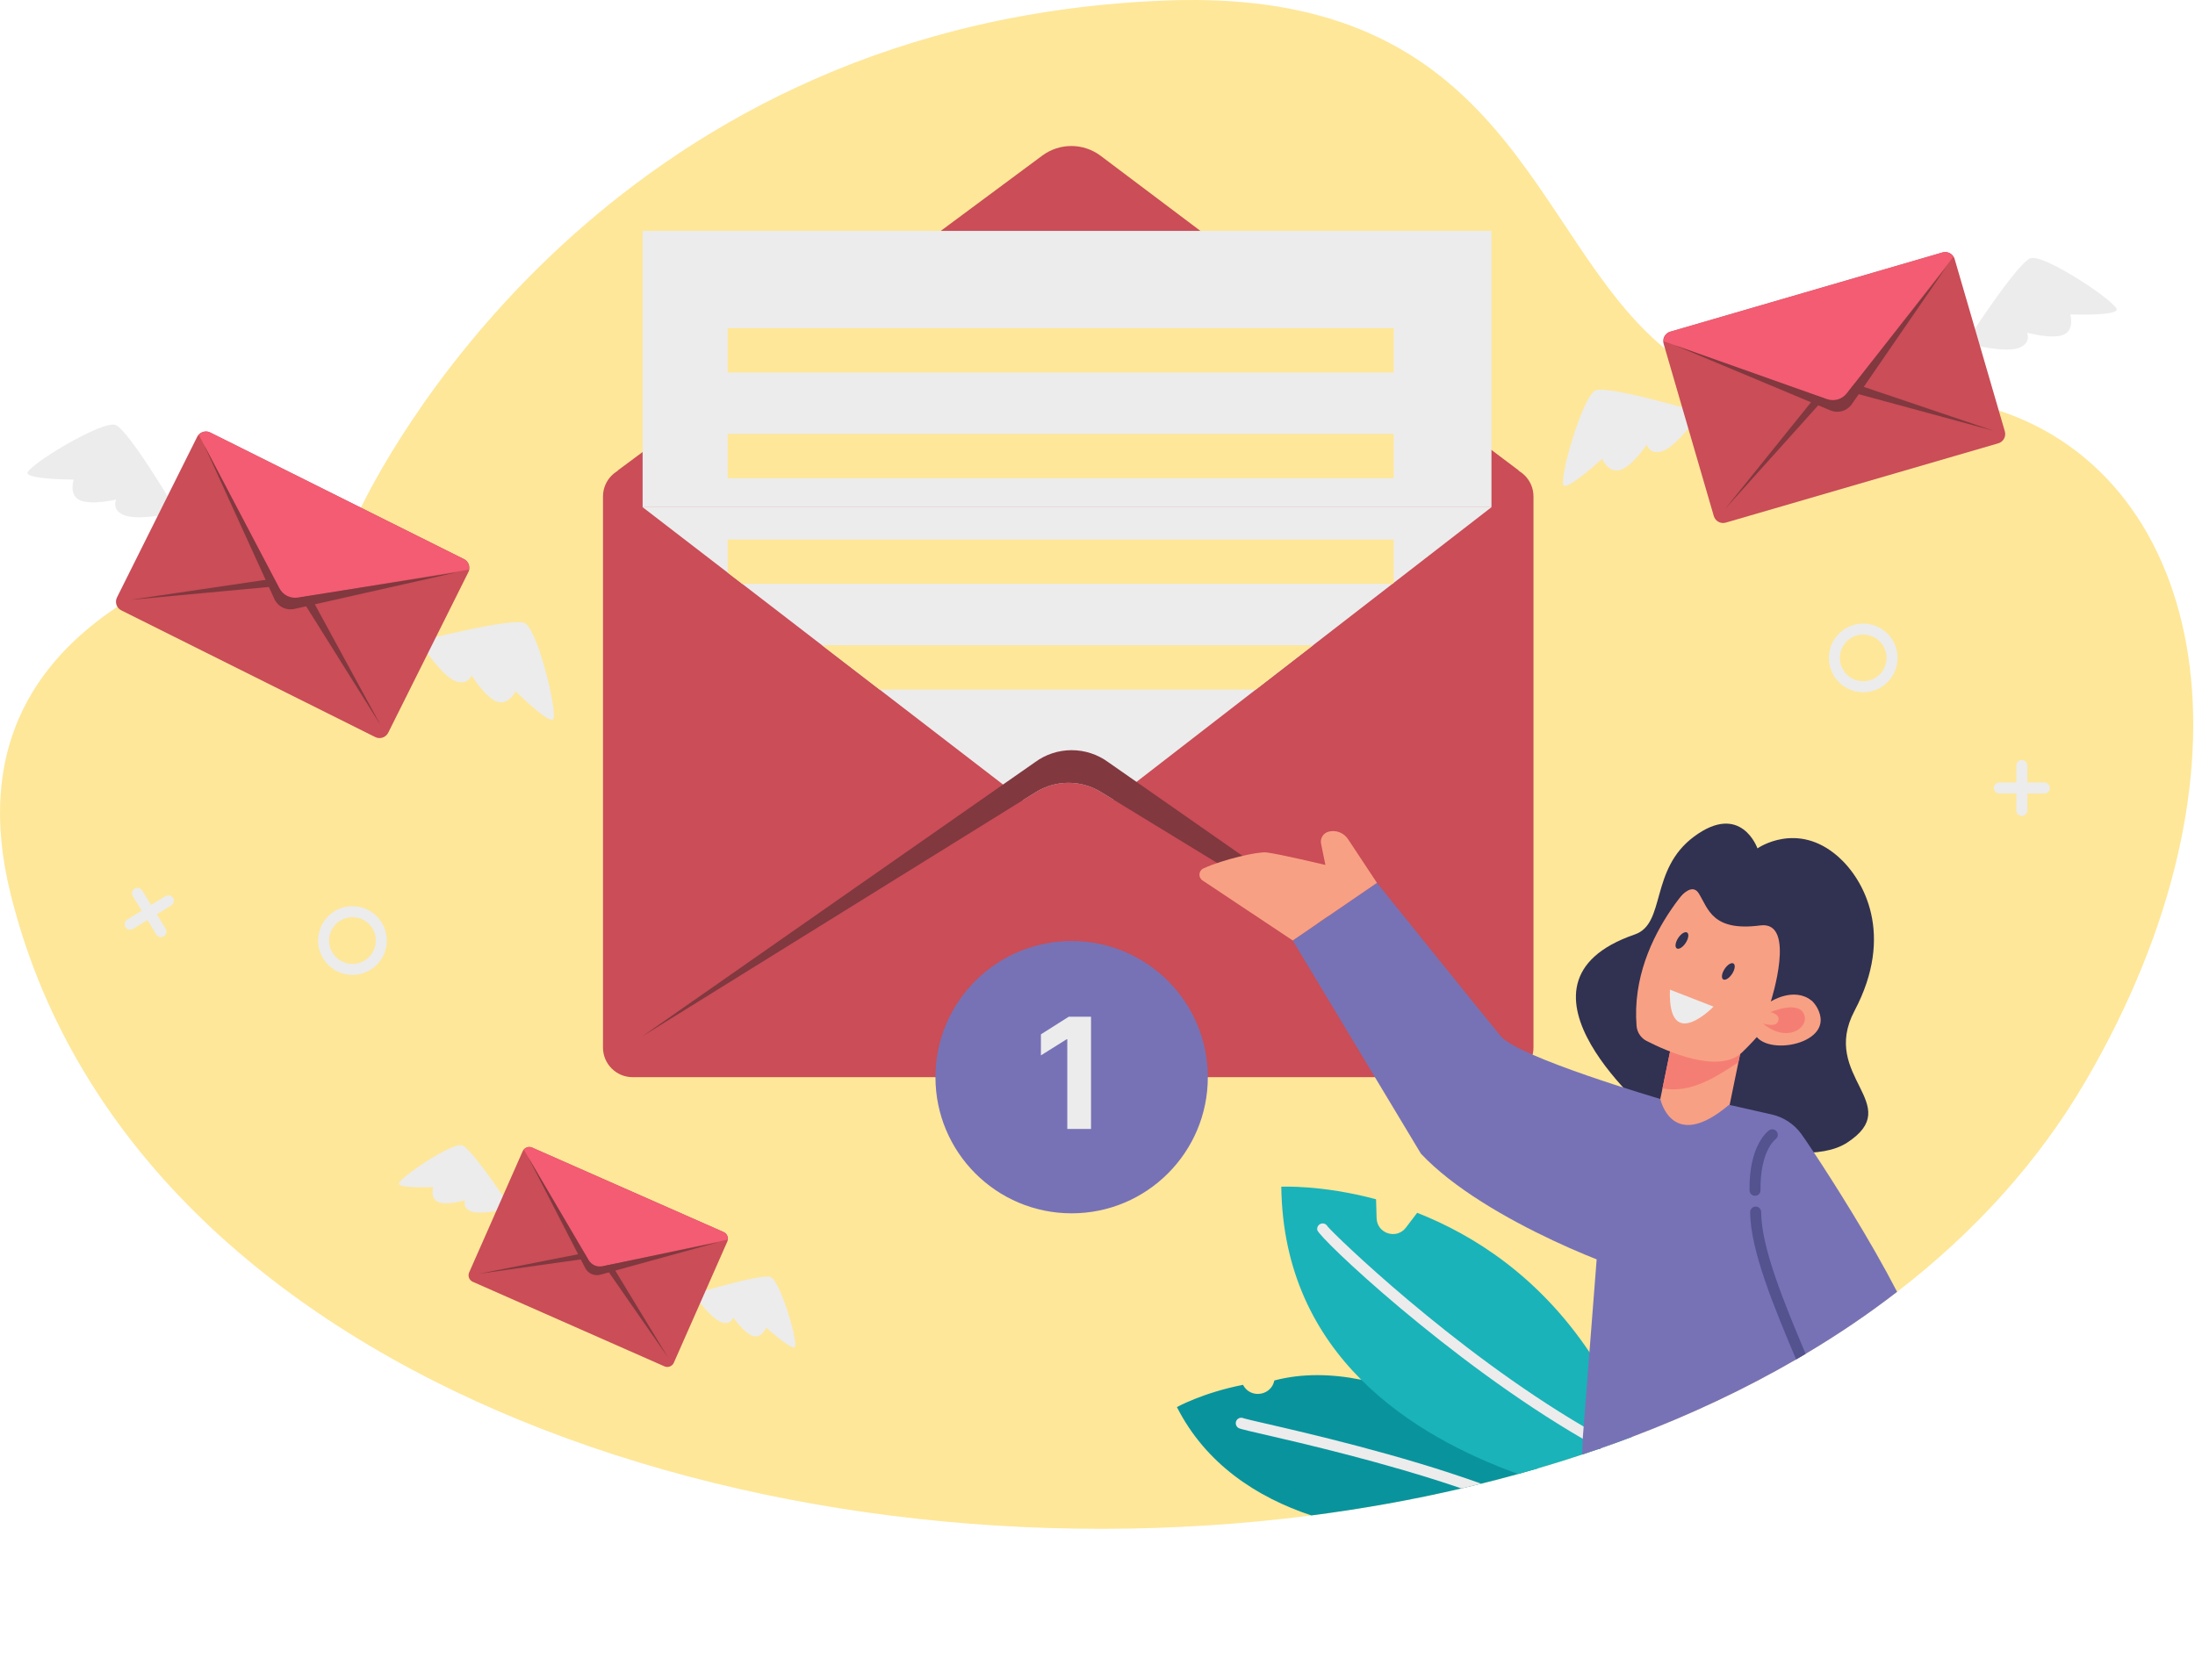<svg width="798" height="611" viewBox="0 0 798 611" fill="none" xmlns="http://www.w3.org/2000/svg">
<g clip-path="url(#clip0_66_2)">
<path d="M758.124 393.34C740.844 422.887 717.497 448.367 689.697 469.793C679.217 477.9 668.111 485.407 656.444 492.34C655.297 493.033 654.137 493.713 652.977 494.38C634.351 505.193 614.377 514.566 593.391 522.513C591.204 523.354 588.991 524.166 586.777 524.966C585.084 525.58 583.391 526.18 581.684 526.766C581.537 526.82 581.377 526.873 581.217 526.926C573.991 529.433 566.657 531.78 559.231 533.954C556.804 534.673 554.377 535.366 551.924 536.033C547.484 537.273 543.004 538.447 538.497 539.554C536.111 540.154 533.711 540.726 531.311 541.287C513.484 545.447 495.244 548.713 476.737 551.1C276.364 576.966 46.63 499.593 3.75 324.673C-9.023 272.593 12.537 240.74 42.67 220.647C57.657 210.647 74.79 203.553 90.857 198.34C91.55 198.1 92.257 197.873 92.951 197.66C92.977 197.647 93.004 197.647 93.03 197.633C106.804 193.273 119.683 190.26 129.644 187.94C129.644 187.94 130.151 186.767 131.204 184.62C143.217 160.087 225.751 7.54 424.337 0.167C549.204 -4.473 556.231 86.567 605.351 126.833H605.364C618.391 137.513 634.377 144.62 656.311 145.42H656.324C657.217 145.46 658.137 145.473 659.044 145.487H659.057C660.271 145.5 661.497 145.5 662.751 145.473C663.364 145.473 664.004 145.447 664.631 145.42C664.844 145.42 665.044 145.42 665.257 145.407C665.271 145.42 665.284 145.42 665.297 145.407C666.191 145.38 667.084 145.327 668.004 145.273C668.017 145.287 668.031 145.273 668.031 145.273C668.631 145.247 669.244 145.193 669.844 145.153C671.457 145.033 673.111 144.887 674.791 144.7H674.804C674.951 144.7 675.097 144.673 675.244 144.66C676.564 144.513 677.857 144.393 679.151 144.273H679.164C681.791 144.06 684.364 143.927 686.911 143.847H686.924C701.431 143.433 714.724 145.34 726.671 149.287C802.364 174.207 824.084 280.54 758.124 393.34Z" fill="#FEE799"/>
<path d="M559.231 533.954C556.804 534.673 554.377 535.367 551.924 536.033C547.484 537.273 543.004 538.447 538.497 539.554C536.111 540.154 533.711 540.726 531.311 541.287C513.484 545.447 495.244 548.713 476.737 551.1C456.911 544.513 438.351 532.38 427.871 511.7C427.871 511.7 437.151 506.513 451.897 503.607L451.937 503.673C453.111 505.887 455.204 506.913 457.284 506.913C459.977 506.913 462.657 505.18 463.284 502.02C473.337 499.38 484.057 499.58 494.884 501.754C517.604 506.313 540.777 519.633 559.231 533.954Z" fill="#09949D"/>
<path d="M459.777 517.607C456.124 516.766 452.937 516.033 452.19 515.793C451.524 515.447 450.684 515.487 450.044 515.98C449.177 516.647 449.004 517.913 449.684 518.78C450.244 519.513 450.244 519.513 458.884 521.5C473.084 524.78 503.63 531.82 531.31 541.287C533.71 540.726 536.11 540.154 538.497 539.554C509.137 528.98 475.07 521.126 459.777 517.607Z" fill="#ECECEC"/>
<path d="M586.777 524.966C585.084 525.58 583.391 526.18 581.684 526.766C581.791 526.82 581.884 526.887 581.991 526.94C581.724 526.94 581.471 526.94 581.217 526.926C581.204 526.926 581.177 526.94 581.151 526.953C579.177 527.633 577.191 528.3 575.204 528.966C569.937 530.713 564.604 532.38 559.231 533.953C556.804 534.673 554.377 535.366 551.924 536.033C532.911 529.153 511.564 518.46 494.884 501.753C478.231 485.1 466.217 462.42 465.817 431.567C465.817 431.567 480.377 430.793 500.271 436.127L500.471 443.02C500.631 448.593 507.724 450.873 511.111 446.447L515.217 441.047C535.844 449.167 559.284 464.14 577.844 491.713C583.284 499.78 588.297 508.913 592.711 519.287L593.391 522.513C591.204 523.353 588.991 524.166 586.777 524.966Z" fill="#1AB3B9"/>
<path d="M575.751 518.793C528.017 490.766 484.871 448.807 482.631 445.98C482.231 445.22 481.351 444.78 480.471 444.953C479.377 445.167 478.684 446.233 478.897 447.313C479.471 450.127 526.817 495.02 575.404 523.22C577.497 524.433 579.591 525.62 581.684 526.766C583.391 526.18 585.084 525.58 586.777 524.966C583.084 523.007 579.404 520.94 575.751 518.793Z" fill="#ECECEC"/>
<path d="M677.377 247.753C672.697 247.753 668.884 243.94 668.884 239.26C668.884 234.58 672.697 230.767 677.377 230.767C682.057 230.767 685.87 234.58 685.87 239.26C685.87 243.94 682.057 247.753 677.377 247.753ZM677.377 226.767C670.497 226.767 664.884 232.367 664.884 239.26C664.884 246.14 670.497 251.753 677.377 251.753C684.27 251.753 689.87 246.14 689.87 239.26C689.87 232.367 684.27 226.767 677.377 226.767Z" fill="#ECECEC"/>
<path d="M735.042 296.717C733.936 296.717 733.042 295.823 733.042 294.717V278.381C733.042 277.276 733.936 276.381 735.042 276.381C736.146 276.381 737.042 277.276 737.042 278.381V294.717C737.042 295.823 736.146 296.717 735.042 296.717Z" fill="#ECECEC"/>
<path d="M743.209 288.549H726.875C725.769 288.549 724.875 287.655 724.875 286.549C724.875 285.444 725.769 284.549 726.875 284.549H743.209C744.313 284.549 745.209 285.444 745.209 286.549C745.209 287.655 744.313 288.549 743.209 288.549Z" fill="#ECECEC"/>
<path d="M136.39 344.02C135.857 346.22 134.51 348.087 132.577 349.273C128.577 351.727 123.337 350.46 120.897 346.473C118.457 342.473 119.71 337.247 123.697 334.793C127.697 332.353 132.923 333.607 135.377 337.607C136.564 339.54 136.924 341.807 136.39 344.02ZM138.79 335.513C135.19 329.633 127.484 327.793 121.603 331.38C117.763 333.74 115.644 337.847 115.644 342.06C115.644 344.287 116.244 346.527 117.484 348.567C119.23 351.407 121.977 353.407 125.217 354.18C126.19 354.42 127.176 354.527 128.163 354.527C130.43 354.527 132.67 353.9 134.657 352.687C137.51 350.94 139.497 348.193 140.284 344.953C141.057 341.713 140.524 338.353 138.79 335.513Z" fill="#ECECEC"/>
<path d="M58.531 340.803C57.858 340.803 57.201 340.463 56.824 339.848L48.29 325.92C47.712 324.977 48.008 323.747 48.95 323.168C49.892 322.593 51.123 322.888 51.7 323.828L60.234 337.757C60.812 338.7 60.516 339.931 59.574 340.508C59.248 340.708 58.887 340.803 58.531 340.803Z" fill="#ECECEC"/>
<path d="M47.299 338.105C46.626 338.105 45.969 337.767 45.592 337.152C45.014 336.209 45.31 334.979 46.253 334.4L60.181 325.865C61.123 325.289 62.355 325.585 62.931 326.525C63.509 327.468 63.214 328.699 62.271 329.276L48.342 337.812C48.016 338.011 47.655 338.105 47.299 338.105Z" fill="#ECECEC"/>
<path d="M151.408 233.396C151.408 233.396 185.89 224.488 190.726 226.575C195.56 228.661 203.264 260.909 200.927 261.701C198.59 262.495 187.478 251.397 187.478 251.397C187.478 251.397 184.738 256.887 180.426 255.061C176.112 253.235 171.434 245.604 171.434 245.604C171.434 245.604 170.22 249.344 165.783 247.767C161.346 246.191 155.49 237.647 155.49 237.647L151.408 233.396Z" fill="#ECECEC"/>
<path d="M65.038 187.184C65.038 187.184 46.955 156.503 42.06 154.56C37.166 152.616 8.915 169.972 10.008 172.184C11.1 174.397 26.804 174.409 26.804 174.409C26.804 174.409 24.86 180.227 29.2 181.985C33.54 183.744 42.245 181.657 42.245 181.657C42.245 181.657 40.459 185.159 44.711 187.181C48.963 189.205 59.146 187.304 59.146 187.304L65.038 187.184Z" fill="#ECECEC"/>
<path d="M170.287 208.053L141.132 266.465C140.267 268.199 138.16 268.908 136.42 268.04L44.102 221.963C42.368 221.097 41.668 218.988 42.534 217.253L71.688 158.841C71.883 158.449 72.148 158.105 72.46 157.825C73.491 156.867 75.053 156.595 76.394 157.264L168.712 203.34C170.053 204.009 170.773 205.421 170.635 206.824C170.597 207.243 170.483 207.66 170.287 208.053Z" fill="#CA4D57"/>
<path d="M47.334 218.139L101.91 213.072C104.668 212.816 107.336 214.135 108.806 216.483L138.259 263.52L111.191 213.771C109.728 210.884 106.548 209.297 103.363 209.864L47.334 218.139Z" fill="#81383F"/>
<path d="M170.464 207.167L103.668 218.148L72.289 158.168C73.42 157.009 75.053 156.595 76.394 157.264L168.712 203.34C170.053 204.009 170.703 205.564 170.464 207.167Z" fill="#F35C72"/>
<path d="M74.236 161.891L101.534 213.827C102.876 216.407 105.533 217.747 108.403 217.291L165.891 208.157L107.404 221.357C104.072 222.216 100.892 220.629 99.576 217.451L74.236 161.891Z" fill="#81383F"/>
<path d="M713.958 125.604C713.958 125.604 733.229 95.655 738.196 93.904C743.163 92.155 770.712 110.603 769.533 112.771C768.355 114.94 752.663 114.336 752.663 114.336C752.663 114.336 754.377 120.225 749.972 121.813C745.567 123.4 736.949 120.973 736.949 120.973C736.949 120.973 738.597 124.543 734.269 126.397C729.941 128.253 719.841 125.955 719.841 125.955L713.958 125.604Z" fill="#ECECEC"/>
<path d="M619.169 150.311C619.169 150.311 585.063 140.059 580.149 141.955C575.236 143.851 566.276 175.772 568.58 176.656C570.885 177.539 582.422 166.887 582.422 166.887C582.422 166.887 584.945 172.477 589.327 170.823C593.707 169.167 598.681 161.725 598.681 161.725C598.681 161.725 599.748 165.509 604.242 164.108C608.738 162.707 614.924 154.399 614.924 154.399L619.169 150.311Z" fill="#ECECEC"/>
<path d="M710.614 94.18L728.864 156.861C729.405 158.721 728.34 160.673 726.473 161.217L627.408 190.059C625.548 190.6 623.601 189.527 623.06 187.665L604.811 124.985C604.688 124.564 604.649 124.132 604.686 123.713C604.794 122.311 605.756 121.051 607.194 120.632L706.26 91.789C707.699 91.371 709.187 91.917 710.036 93.043C710.293 93.373 710.492 93.759 710.614 94.18Z" fill="#CA4D57"/>
<path d="M627.186 185.057L663.818 144.285C665.668 142.224 668.523 141.383 671.196 142.108L724.755 156.651L671.106 138.497C668.072 137.372 664.66 138.365 662.706 140.943L627.186 185.057Z" fill="#81383F"/>
<path d="M710.144 93.409L668.554 146.819L604.795 124.083C604.839 122.464 605.756 121.051 607.195 120.632L706.259 91.789C707.699 91.371 709.231 92.071 710.144 93.409Z" fill="#F35C72"/>
<path d="M608.752 125.493L664.053 145.095C666.791 146.077 669.651 145.257 671.448 142.975L707.459 97.241L673.476 146.639C671.613 149.532 668.2 150.525 665.076 149.084L608.752 125.493Z" fill="#81383F"/>
<path d="M251.397 470.821C251.397 470.821 276.508 463.049 280.147 464.419C283.784 465.789 290.589 489.295 288.895 489.96C287.199 490.626 278.619 482.833 278.619 482.833C278.619 482.833 276.791 486.976 273.548 485.78C270.304 484.585 266.588 479.123 266.588 479.123C266.588 479.123 265.824 481.921 262.497 480.914C259.172 479.908 254.556 473.813 254.556 473.813L251.397 470.821Z" fill="#ECECEC"/>
<path d="M186.107 439.769C186.107 439.769 171.703 417.781 168.027 416.519C164.351 415.257 144.129 429.04 145.012 430.633C145.895 432.227 157.472 431.687 157.472 431.687C157.472 431.687 156.243 436.044 159.504 437.188C162.765 438.333 169.111 436.491 169.111 436.491C169.111 436.491 167.916 439.135 171.121 440.477C174.327 441.82 181.767 440.064 181.767 440.064L186.107 439.769Z" fill="#ECECEC"/>
<path d="M264.431 451.477L244.978 495.561C244.4 496.869 242.872 497.465 241.559 496.887L171.887 466.141C170.579 465.564 169.988 464.033 170.567 462.724L190.02 418.641C190.151 418.344 190.334 418.083 190.554 417.864C191.28 417.123 192.422 416.867 193.435 417.313L263.106 448.059C264.118 448.505 264.699 449.521 264.644 450.56C264.632 450.869 264.562 451.181 264.431 451.477Z" fill="#CA4D57"/>
<path d="M174.136 463.209L214.196 457.567C216.22 457.281 218.232 458.161 219.399 459.84L242.756 493.49L221.062 457.757C219.883 455.681 217.483 454.621 215.155 455.151L174.136 463.209Z" fill="#81383F"/>
<path d="M264.53 450.819L215.668 461.248L190.438 418.123C191.232 417.231 192.421 416.867 193.434 417.313L263.105 448.059C264.117 448.505 264.65 449.629 264.53 450.819Z" fill="#F35C72"/>
<path d="M192.005 420.8L213.944 458.136C215.024 459.991 217.031 460.887 219.129 460.449L261.193 451.708L218.535 463.483C216.109 464.233 213.709 463.173 212.628 460.876L192.005 420.8Z" fill="#81383F"/>
<path d="M224.354 171.261L378.908 56.595C385.225 51.908 393.874 51.939 400.158 56.671L552.368 171.261H224.354Z" fill="#CA4D57"/>
<path d="M546.726 391.725H229.998C224.046 391.725 219.22 386.901 219.22 380.949V180.541C219.22 174.589 224.046 169.764 229.998 169.764H546.726C552.678 169.764 557.503 174.589 557.503 180.541V380.949C557.503 386.901 552.678 391.725 546.726 391.725Z" fill="#CA4D57"/>
<path d="M542.231 184.447L506.684 211.967L506.217 212.327L477.378 234.647L456.551 250.767L413.178 284.34L404.831 290.807L400.191 287.98C392.938 283.54 383.804 283.58 376.578 288.06L371.964 290.927L364.658 285.3L319.791 250.767L298.844 234.647L269.858 212.327L264.551 208.247L233.631 184.447H542.231Z" fill="#ECECEC"/>
<path d="M545.578 376.793L404.831 290.807L400.191 287.98C392.938 283.54 383.804 283.58 376.578 288.06L371.964 290.927L233.631 376.793L364.658 285.3L376.178 277.26C384.138 271.327 395.058 271.327 403.031 277.26L413.178 284.34L545.578 376.793Z" fill="#81383F"/>
<path d="M542.228 83.964H233.625V184.452H542.228V83.964Z" fill="#ECECEC"/>
<path d="M506.687 135.469H264.547V119.353H506.687V135.469Z" fill="#FEE799"/>
<path d="M506.687 173.9H264.547V157.784H506.687V173.9Z" fill="#FEE799"/>
<path d="M506.684 196.22V211.967L506.217 212.327H269.857L264.551 208.247V196.22H506.684Z" fill="#FEE799"/>
<path d="M477.377 234.647L456.55 250.767H319.79L298.844 234.647H477.377Z" fill="#FEE799"/>
<path d="M594.334 339.824C605.737 335.903 599.654 316.259 615.876 304.231C633.001 291.532 638.931 308.523 638.931 308.523C638.931 308.523 653.365 298.329 668.339 311.589C677.589 319.78 688.891 339.868 674.22 367.583C661.499 391.616 692.984 401.6 671.473 415.568C653.073 427.516 601.634 406.628 601.634 406.628C601.634 406.628 542.23 357.741 594.334 339.824Z" fill="#313151"/>
<path d="M635.589 368.859L625.536 417.769L600.928 412.711L610.981 363.8L635.589 368.859Z" fill="#F8A084"/>
<path d="M635.589 368.859L632.004 386.301C623.943 391.633 614.703 397.728 604.4 395.816L610.548 365.904C611.289 365.303 612.025 364.723 612.8 364.175L635.589 368.859Z" fill="#F57E74"/>
<path d="M622.441 313.828C622.441 313.828 592.247 338.763 594.979 373.069C595.165 375.404 596.536 377.483 598.621 378.549C606.153 382.404 624.939 390.724 633.327 382.725C643.951 372.597 665.396 345.928 656.943 333.856C648.488 321.784 622.441 313.828 622.441 313.828Z" fill="#F8A084"/>
<path d="M639.795 360.067C639.795 360.067 658.237 356.871 661.631 368.901C665.024 380.933 637.899 384.627 637.383 373.751C636.867 362.875 639.795 360.067 639.795 360.067Z" fill="#F8A084"/>
<path d="M607.169 331.123C607.169 331.123 614.087 319.335 617.573 324.864C621.061 330.393 622.408 338.859 639.961 336.54C653.293 334.779 643.783 364.211 643.783 364.211C643.783 364.211 652.044 358.836 658.564 363.807C658.564 363.807 669.471 332.704 659.088 325.303C648.705 317.9 622.553 306.677 617.461 311.669C612.368 316.66 607.169 331.123 607.169 331.123Z" fill="#313151"/>
<path d="M612.833 342.903C611.792 344.493 610.337 345.385 609.585 344.893C608.833 344.4 609.067 342.712 610.108 341.12C611.149 339.528 612.604 338.637 613.356 339.129C614.108 339.621 613.875 341.311 612.833 342.903Z" fill="#313151"/>
<path d="M629.705 354.165C628.664 355.757 627.211 356.648 626.457 356.156C625.705 355.664 625.94 353.975 626.981 352.383C628.023 350.792 629.476 349.9 630.228 350.393C630.98 350.885 630.747 352.575 629.705 354.165Z" fill="#313151"/>
<path d="M606.623 359.713C607.111 359.883 622.967 366.067 622.967 366.067C622.967 366.067 606.305 383.299 607.111 359.883L606.623 359.713Z" fill="#ECECEC"/>
<path d="M689.697 469.793C679.217 477.9 668.111 485.407 656.444 492.34C655.297 493.033 654.137 493.713 652.977 494.38C634.351 505.193 614.377 514.566 593.391 522.513C591.204 523.354 588.991 524.166 586.777 524.966C585.084 525.58 583.391 526.18 581.684 526.766C581.791 526.82 581.884 526.887 581.991 526.94C581.724 526.94 581.471 526.94 581.217 526.926C581.204 526.926 581.177 526.94 581.151 526.953C579.177 527.633 577.191 528.3 575.204 528.966L575.404 523.22L575.751 518.793L577.844 491.713L579.457 470.993L580.471 457.993L581.711 441.887L583.417 414.873C584.377 408.527 591.124 404.393 596.551 402.06C600.271 400.46 603.377 399.7 603.604 399.647C603.617 399.647 603.617 399.647 603.617 399.647C603.711 400.06 607.977 419.273 628.604 401.767L628.817 401.82L644.124 405.287C648.404 406.26 652.177 408.74 654.791 412.26C655.391 413.073 657.071 415.513 659.431 419.087C666.564 429.86 680.004 451.033 689.697 469.793Z" fill="#7772B6"/>
<path d="M603.612 399.652C603.612 399.652 551.881 384.481 545.572 376.793C539.264 369.105 500.597 321.057 500.597 321.057L469.981 342.011L516.575 419.533C540.007 444.551 594.261 464.037 596.873 463.307C599.487 462.575 603.612 399.652 603.612 399.652Z" fill="#7772B6"/>
<path d="M469.981 342.011L437.183 320.183C435.54 319.089 435.729 316.621 437.524 315.8C444.667 312.529 457.211 309.651 460.381 309.992C464.645 310.452 481.855 314.54 481.855 314.54L480.28 306.829C479.88 304.873 481.08 302.947 483.011 302.44C485.695 301.737 488.528 302.82 490.059 305.133L500.597 321.057L469.981 342.011Z" fill="#F8A084"/>
<path d="M640.929 372.176C640.929 372.176 646.436 374.129 646.591 370.643C646.679 368.667 643.678 368.075 643.678 368.075C643.678 368.075 653.597 363.741 655.82 368.741C658.042 373.743 649.597 379.612 640.929 372.176Z" fill="#F57E74"/>
<path d="M638.048 434.865C636.958 434.865 636.066 433.989 636.048 432.895C635.802 416.197 642.907 411.221 643.211 411.019C644.127 410.403 645.37 410.645 645.986 411.561C646.598 412.469 646.363 413.699 645.466 414.321C645.319 414.432 639.838 418.667 640.048 432.835C640.064 433.939 639.183 434.848 638.079 434.865C638.068 434.865 638.058 434.865 638.048 434.865Z" fill="#54538F"/>
<path d="M656.444 492.34C655.298 493.033 654.138 493.713 652.978 494.38C645.111 475.7 636.284 454.633 636.284 440.78C636.284 439.687 637.178 438.78 638.284 438.78C639.391 438.78 640.284 439.687 640.284 440.78C640.284 453.7 648.778 474.127 656.444 492.34Z" fill="#54538F"/>
<path d="M439.108 391.725C439.108 419.069 416.941 441.235 389.599 441.235C362.256 441.235 340.089 419.069 340.089 391.725C340.089 364.383 362.256 342.216 389.599 342.216C416.941 342.216 439.108 364.383 439.108 391.725Z" fill="#7772B6"/>
<path d="M396.645 369.748V410.561H388.016V377.939H387.777L378.431 383.798V376.145L388.535 369.748H396.645Z" fill="#ECECEC"/>
</g>
<defs>
<clipPath id="clip0_66_2">
<rect width="797.36" height="610.373" fill="white"/>
</clipPath>
</defs>
</svg>
